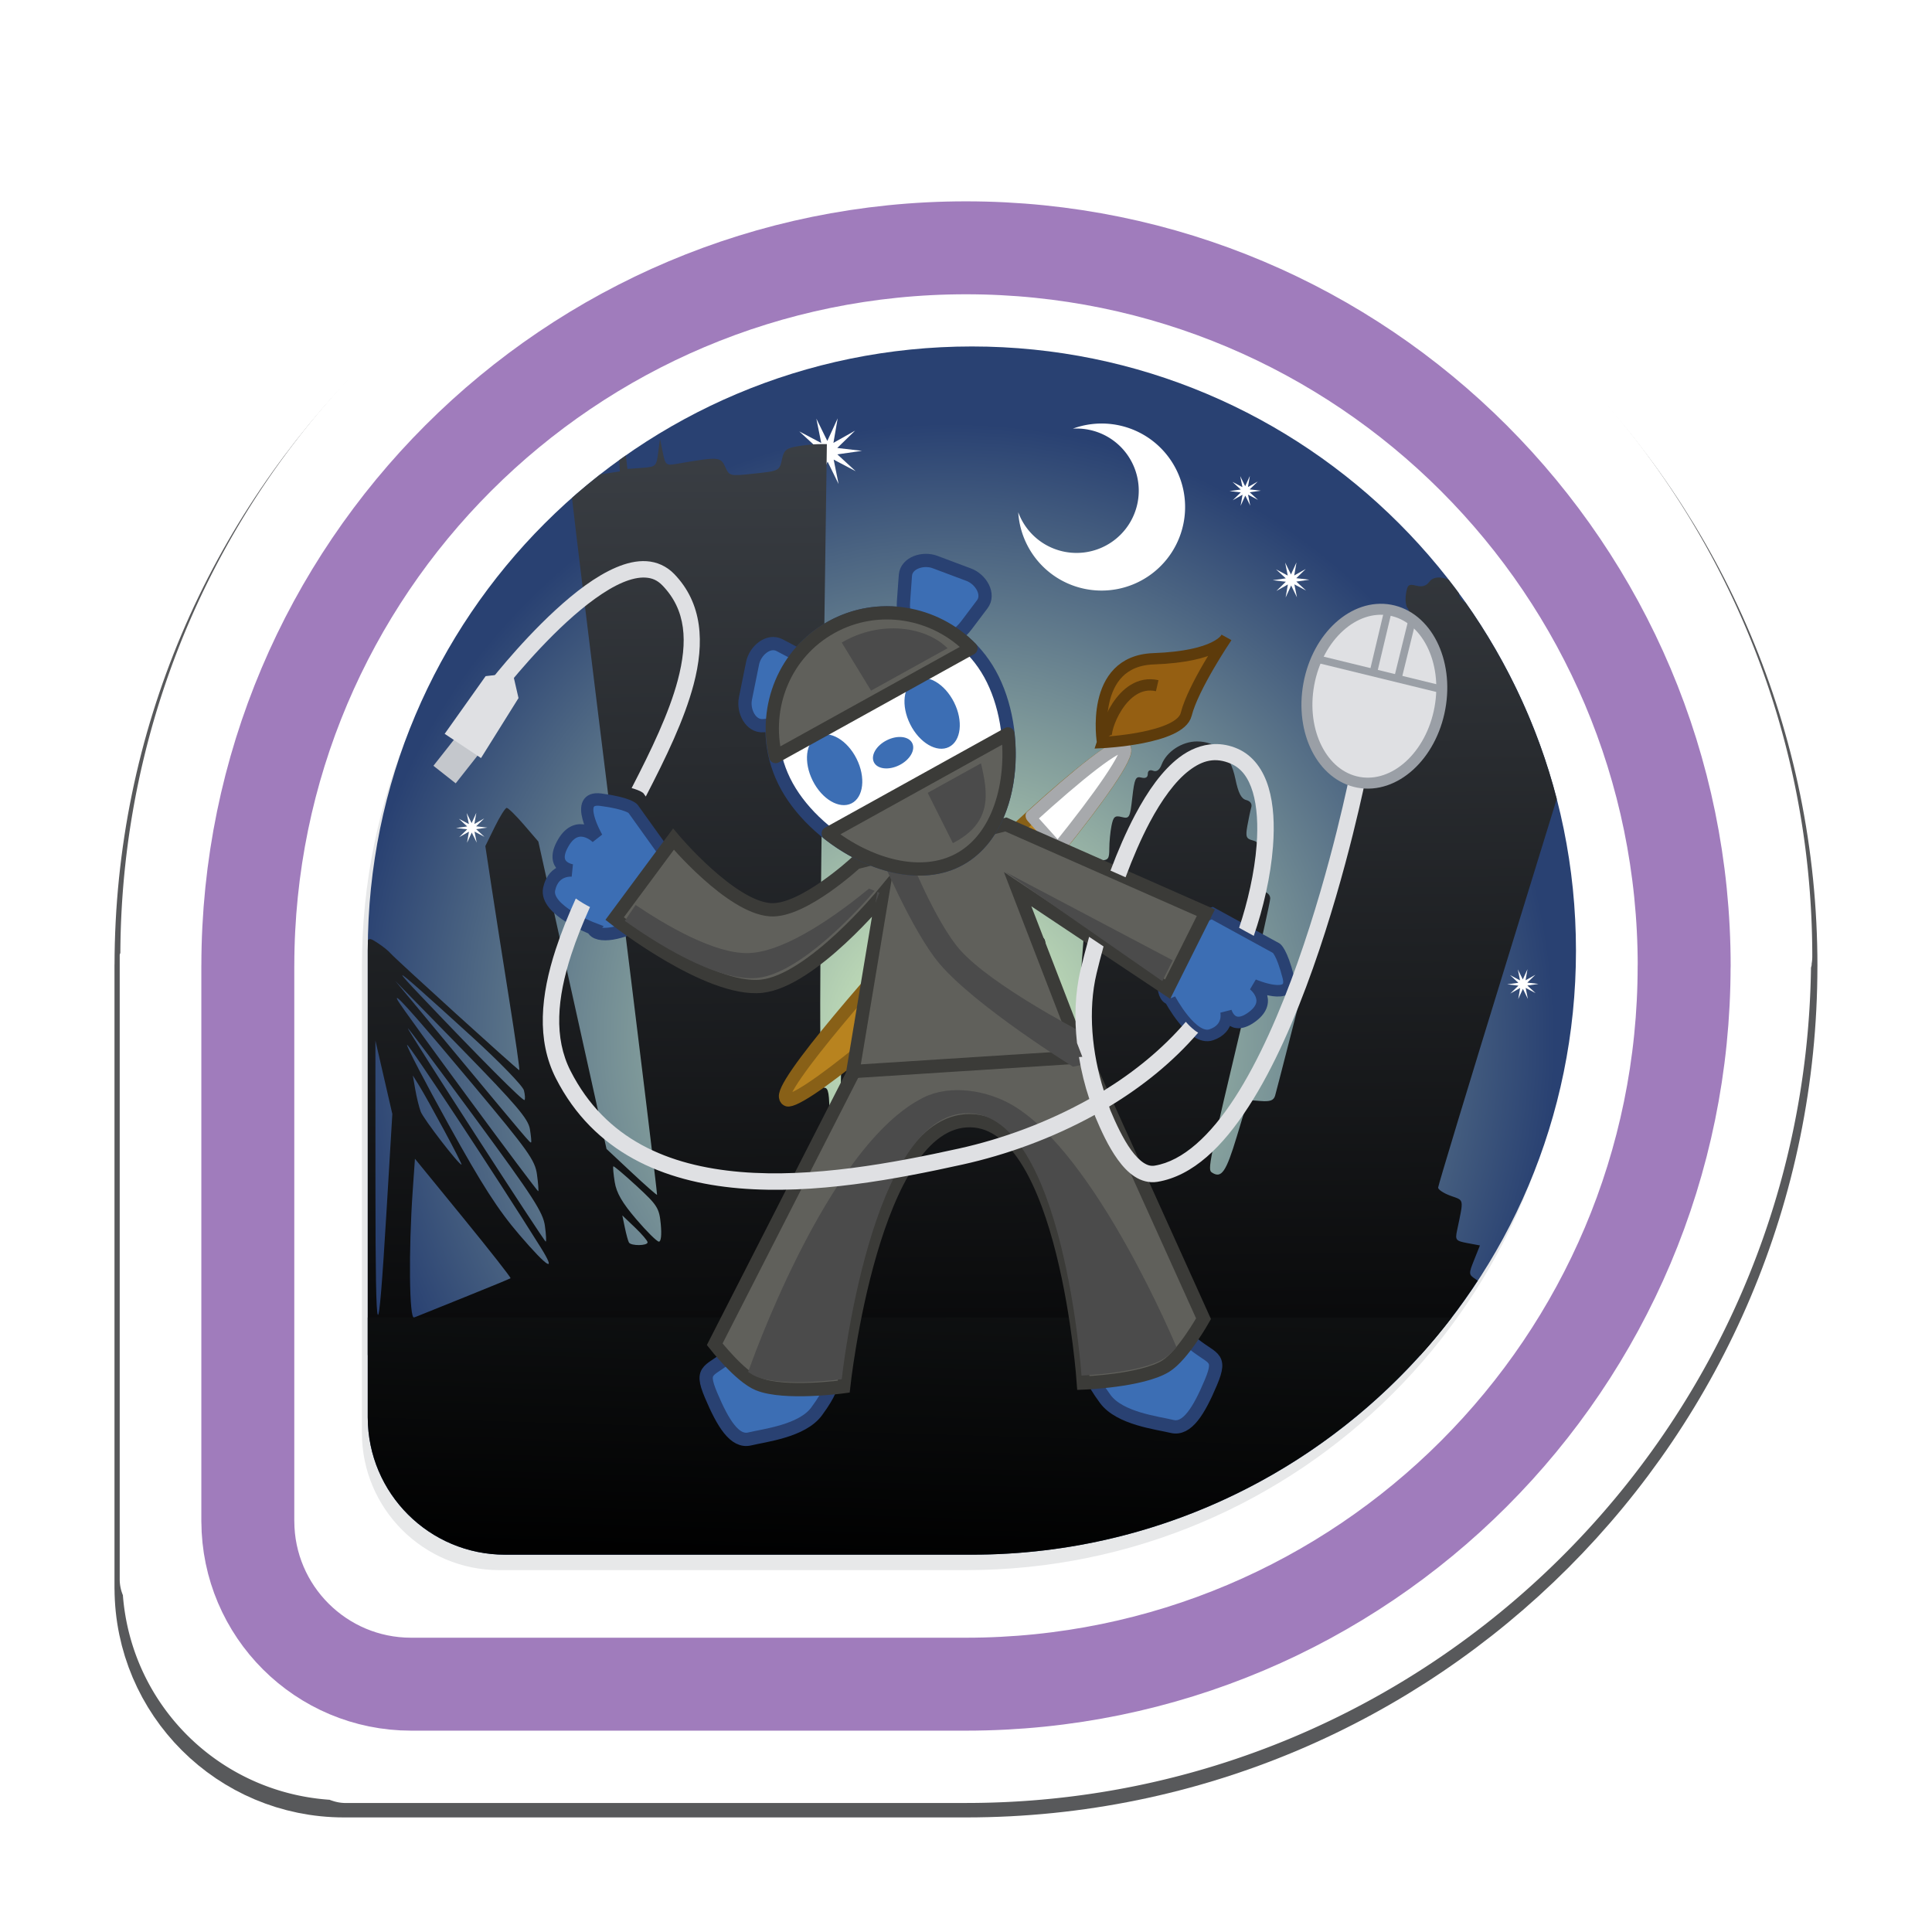 <?xml version="1.0" encoding="UTF-8" standalone="no"?>
<!-- Created with Inkscape (http://www.inkscape.org/) -->

<svg
   xmlns:dc="http://purl.org/dc/elements/1.1/"
   xmlns:cc="http://creativecommons.org/ns#"
   xmlns:rdf="http://www.w3.org/1999/02/22-rdf-syntax-ns#"
   xmlns:svg="http://www.w3.org/2000/svg"
   xmlns="http://www.w3.org/2000/svg"
   xmlns:xlink="http://www.w3.org/1999/xlink"
   xmlns:sodipodi="http://sodipodi.sourceforge.net/DTD/sodipodi-0.dtd"
   xmlns:inkscape="http://www.inkscape.org/namespaces/inkscape"
   width="256"
   height="256"
   id="svg32679"
   version="1.1"
   inkscape:version="0.91pre0 r13343"
   viewBox="0 0 256 256"
   sodipodi:docname="fad_design.svg"
   inkscape:export-filename="/home/gnokii/Documents/Fedora/badges/fad_design.png"
   inkscape:export-xdpi="90"
   inkscape:export-ydpi="90">
  <defs
     id="defs32681">
    <linearGradient
       inkscape:collect="always"
       id="linearGradient36558">
      <stop
         style="stop-color:#000000;stop-opacity:1;"
         offset="0"
         id="stop36560" />
      <stop
         style="stop-color:#0f1112;stop-opacity:1"
         offset="1"
         id="stop36562" />
    </linearGradient>
    <linearGradient
       inkscape:collect="always"
       id="linearGradient36492">
      <stop
         style="stop-color:#000000;stop-opacity:1;"
         offset="0"
         id="stop36494" />
      <stop
         style="stop-color:#535961;stop-opacity:1"
         offset="1"
         id="stop36496" />
    </linearGradient>
    <linearGradient
       inkscape:collect="always"
       id="linearGradient35413">
      <stop
         id="stop35417"
         offset="0"
         style="stop-color:#d8f5c3;stop-opacity:1" />
      <stop
         id="stop35415"
         offset="1"
         style="stop-color:#294172;stop-opacity:1" />
    </linearGradient>
    <filter
       style="color-interpolation-filters:sRGB"
       inkscape:collect="always"
       id="filter2620">
      <feGaussianBlur
         inkscape:collect="always"
         stdDeviation="0.78"
         id="feGaussianBlur2622" />
    </filter>
    <radialGradient
       inkscape:collect="always"
       xlink:href="#linearGradient35413"
       id="radialGradient35419"
       cx="126.251"
       cy="933.935"
       fx="126.251"
       fy="933.935"
       r="80.048"
       gradientTransform="matrix(1,-0.006,0.006,1.019,-5.89,-16.902)"
       gradientUnits="userSpaceOnUse" />
    <linearGradient
       inkscape:collect="always"
       xlink:href="#linearGradient36492"
       id="linearGradient36498"
       x1="126.759"
       y1="199.3"
       x2="124.849"
       y2="-1.74"
       gradientUnits="userSpaceOnUse" />
    <linearGradient
       inkscape:collect="always"
       xlink:href="#linearGradient36558"
       id="linearGradient36564"
       x1="101.229"
       y1="208.145"
       x2="102.352"
       y2="170.645"
       gradientUnits="userSpaceOnUse" />
  </defs>
  <sodipodi:namedview
     id="base"
     pagecolor="#ffffff"
     bordercolor="#666666"
     borderopacity="1.0"
     inkscape:pageopacity="0.0"
     inkscape:pageshadow="2"
     inkscape:zoom="1.979899"
     inkscape:cx="140.74454"
     inkscape:cy="129.37343"
     inkscape:document-units="px"
     inkscape:current-layer="layer1"
     showgrid="false"
     units="px"
     inkscape:showpageshadow="false"
     borderlayer="true"
     inkscape:window-width="1366"
     inkscape:window-height="709"
     inkscape:window-x="0"
     inkscape:window-y="27"
     inkscape:window-maximized="1" />
  <g
     inkscape:label="Ebene 1"
     inkscape:groupmode="layer"
     id="layer1"
     transform="translate(0,-796.362)">
    <path
       style="fill:#db3279;fill-opacity:1;stroke:#58595b;stroke-width:4.503;stroke-linejoin:round;stroke-miterlimit:4;stroke-dasharray:none;stroke-opacity:1;filter:url(#filter2620)"
       id="path33557"
       d="m 134,125.002 c 0,-21.54 -17.461,-39.002 -39,-39.002 -21.529,0 -38.983,17.448 -38.999,38.974 l -0.002,-10e-4 0,30.181 0.002,9.9e-4 c 0.012,4.888 3.976,8.845 8.866,8.845 0.014,0 0.027,-9.9e-4 0.042,-9.9e-4 l 0.002,9.9e-4 30.103,0 0,0 c 21.533,-0.009 38.985,-17.464 38.985,-38.998 z"
       inkscape:connector-curvature="0"
       transform="matrix(2.735,0,0,2.735,-131.829,582.482)" />
    <path
       style="color:#000000;font-style:normal;font-variant:normal;font-weight:normal;font-stretch:normal;font-size:xx-small;line-height:normal;font-family:sans-serif;-inkscape-font-specification:sans-serif;text-indent:0;text-align:start;text-decoration:none;text-decoration-line:none;text-decoration-color:currentColor;letter-spacing:normal;word-spacing:normal;text-transform:none;direction:ltr;block-progression:tb;writing-mode:lr-tb;baseline-shift:baseline;text-anchor:start;display:inline;overflow:visible;visibility:visible;fill:#ffffff;fill-opacity:1;fill-rule:nonzero;stroke:none;stroke-width:4;marker:none;enable-background:accumulate"
       d="m 128,810.994 c -61.604,0 -111.627,49.859 -112.051,111.367 -4.92e-4,0.087 4.93e-4,0.17 0,0.256 a 5.471,5.471 0 0 0 -0.086,0.256 c 0,0.058 0,0.113 0,0.171 l 0,82.564 a 5.471,5.471 0 0 0 0.427,2.137 5.471,5.471 0 0 0 0,0.085 c 1.177,14.555 12.754,25.99 27.35,27.009 0.091,0 0.165,0.08 0.256,0.085 a 5.471,5.471 0 0 0 0.256,0.085 5.471,5.471 0 0 0 1.453,0.256 5.471,5.471 0 0 0 0.086,0 l 82.308,0 a 5.471,5.471 0 0 0 0.086,0 c 61.35,-0.025 111.079,-49.519 111.88,-110.684 a 5.471,5.471 0 0 0 0.086,-0.342 c 4.9e-4,-0.058 -4.9e-4,-0.113 0,-0.171 a 5.471,5.471 0 0 0 0.086,-0.94 c 0,-61.869 -50.27,-112.137 -112.137,-112.137 z"
       id="path33559"
       inkscape:connector-curvature="0" />
    <path
       inkscape:connector-curvature="0"
       d="m 208.047,924.366 c 0,-44.211 -35.838,-80.052 -80.048,-80.052 -44.189,0 -80.013,35.811 -80.045,79.996 l -0.002,-0.002 0,61.947 0.002,0.002 c 0.025,10.032 8.16,18.154 18.198,18.154 0.027,0 0.057,-0 0.086,-0 l 0,0 61.787,0 0,0 c 44.197,-0.017 80.017,-35.846 80.017,-80.044 z"
       id="path33561"
       style="fill:#e7e8e9;fill-opacity:1;stroke:none" />
    <path
       inkscape:connector-curvature="0"
       d="m 223.163,924.366 c 0,-52.559 -42.605,-95.168 -95.163,-95.168 -52.533,0 -95.122,42.573 -95.16,95.101 l -0.003,-0.002 0,73.644 0.003,0.002 c 0.03,11.926 9.7,21.582 21.634,21.582 0.034,0 0.067,0 0.101,0 l 0,0 73.454,0 0,0 c 52.541,-0.022 95.125,-42.615 95.125,-95.159 z"
       id="path33563"
       style="fill:none;stroke:#a07cbc;stroke-width:12.315;stroke-linejoin:round;stroke-miterlimit:4;stroke-dasharray:none;stroke-opacity:1" />
    <path
       inkscape:export-ydpi="90"
       inkscape:export-xdpi="90"
       inkscape:export-filename="/home/duffy/Documents/Work/Projects/FedBadges/Badges/irc-speak-up.png"
       style="fill:url(#radialGradient35419);fill-opacity:1;stroke:none"
       id="path33565"
       d="m 208.824,922.322 c 0,-44.211 -35.838,-80.052 -80.048,-80.052 -44.189,0 -80.013,35.811 -80.045,79.996 l -0.002,-0.002 0,61.947 0.002,0.002 c 0.025,10.032 8.16,18.154 18.198,18.154 0.027,0 0.057,-0 0.086,-0 l 0,0 61.787,0 0,0 c 44.202,-0.025 80.022,-35.846 80.022,-80.044 z"
       inkscape:connector-curvature="0" />
    <path
       inkscape:export-ydpi="90"
       inkscape:export-xdpi="90"
       inkscape:export-filename="/home/duffy/Documents/Work/Projects/FedBadges/Badges/junior-editor.png"
       inkscape:connector-curvature="0"
       d="m 210.476,923.357 c 0,-45.686 -37.034,-82.723 -82.719,-82.723 -45.663,0 -82.683,37.006 -82.716,82.664 l -0.002,-0.002 0,64.014 0.002,0.002 c 0.025,10.367 8.432,18.759 18.805,18.759 0.025,0 0.059,-0 0.089,-0 l 0,0 63.849,0 0,0 c 45.672,-0.025 82.687,-37.042 82.687,-82.715 z"
       id="path33569"
       style="display:inline;fill:url(#linearGradient19606);fill-opacity:1;stroke:none" />
    <g
       transform="matrix(1.019,0,0,1.019,-47.583,-3491.066)"
       id="g35025" />
    <g
       transform="matrix(1.124,0,0,1.124,-107.001,-3923.019)"
       id="g35027">
      <g
         id="g35029"
         transform="translate(-202,2)" />
    </g>
    <path
       sodipodi:type="star"
       style="opacity:1;fill:#ffffff;fill-opacity:1;fill-rule:nonzero;stroke:none;stroke-width:3;stroke-linecap:round;stroke-linejoin:round;stroke-miterlimit:4;stroke-dasharray:none;stroke-dashoffset:0;stroke-opacity:1"
       id="path36511"
       sodipodi:sides="10"
       sodipodi:cx="109.64285"
       sodipodi:cy="856.16303"
       sodipodi:r1="4.5742521"
       sodipodi:r2="1.3722756"
       sodipodi:arg1="0.61466295"
       sodipodi:arg2="0.92882222"
       inkscape:flatsided="false"
       inkscape:rounded="0"
       inkscape:randomized="0"
       d="m 113.38,858.801 -2.915,-1.539 0.651,3.232 -1.454,-2.959 -1.373,2.997 0.563,-3.248 -2.872,1.618 2.364,-2.297 -3.275,-0.379 3.263,-0.469 -2.426,-2.232 2.915,1.539 -0.651,-3.232 1.454,2.959 1.373,-2.997 -0.563,3.248 2.872,-1.618 -2.364,2.297 3.275,0.379 -3.263,0.469 z" />
    <path
       style="fill:url(#linearGradient36498)"
       d="M 87.453 58.148 L 87.209 60.004 C 86.972 61.799 86.905 61.863 85.051 61.998 L 83.135 62.137 L 82.93 60.357 C 82.639 60.561 82.349 60.767 82.061 60.975 L 82.131 62.465 L 80.145 62.766 C 79.893 62.804 79.772 62.829 79.547 62.863 C 78.265 63.865 77.012 64.9 75.795 65.977 C 76.058 68.534 78.382 87.589 81.385 111.75 C 84.562 137.311 87.119 158.268 87.064 158.32 C 87.01 158.373 85.481 157.026 83.666 155.328 L 80.367 152.242 L 75.85 131.873 L 71.332 111.504 L 69.416 109.277 C 68.361 108.053 67.339 107.049 67.145 107.049 C 66.951 107.049 66.234 108.19 65.551 109.582 L 64.309 112.113 L 65.104 117.346 C 65.54 120.223 66.587 126.905 67.43 132.195 C 68.273 137.485 68.895 141.812 68.814 141.812 C 68.621 141.812 52.337 127.027 51.738 126.309 C 51.483 126.002 50.725 125.395 50.053 124.957 C 49.262 124.442 48.98 124.274 48.748 124.594 C 48.741 125.03 48.731 125.466 48.73 125.904 L 48.729 125.902 L 48.729 179.557 C 57.392 179.7 86.139 179.803 120.568 179.801 C 158.852 179.797 178.864 179.744 188.193 179.588 C 190.982 176.501 193.519 173.188 195.805 169.693 C 195.724 169.633 195.636 169.571 195.531 169.502 C 194.594 168.879 194.588 168.804 195.332 166.945 L 196.098 165.027 L 194.441 164.717 C 192.907 164.429 192.805 164.308 193.062 163.076 C 193.969 158.734 194.037 159.108 192.23 158.455 C 191.312 158.123 190.558 157.633 190.559 157.365 C 190.559 157.098 194.608 143.738 199.557 127.678 L 206.277 105.865 C 203.828 96.392 199.673 87.612 194.184 79.84 C 193.635 79.542 193.395 79.163 193.293 78.586 C 192.856 77.991 192.402 77.41 191.949 76.828 C 191.045 76.382 189.92 76.365 189.389 77.092 C 188.981 77.649 188.453 77.805 187.652 77.604 C 186.642 77.35 186.477 77.487 186.295 78.73 C 186.18 79.509 186.282 80.341 186.52 80.578 C 187.107 81.165 186.029 84.34 185.242 84.34 C 184.619 84.34 184.07 85.317 184.07 86.428 C 184.07 86.769 184.853 87.298 185.809 87.604 C 186.765 87.909 187.723 88.321 187.938 88.518 C 188.242 88.797 187.744 90.367 187.092 91.182 C 187.039 91.248 186.139 91 185.092 90.631 C 183.357 90.019 183.165 90.027 182.939 90.74 C 182.803 91.171 179.658 103.412 175.951 117.943 C 172.244 132.474 169.095 144.737 168.955 145.191 C 168.761 145.821 168.301 145.987 167.023 145.887 L 165.346 145.754 L 163.875 150.621 C 162.461 155.299 161.847 156.189 160.596 155.371 C 159.986 154.973 160.082 154.494 165.014 133.732 C 166.827 126.1 168.311 119.491 168.311 119.047 C 168.311 118.562 167.893 118.181 167.268 118.092 C 166.342 117.96 166.238 117.709 166.342 115.857 C 166.406 114.71 166.57 113.286 166.707 112.691 C 166.898 111.863 166.727 111.549 165.973 111.352 C 165.122 111.129 165.027 110.866 165.283 109.42 C 165.446 108.499 165.678 107.407 165.799 106.992 C 165.937 106.52 165.684 106.153 165.123 106.006 C 164.466 105.834 164.083 105.082 163.689 103.184 C 163.019 99.955 161.259 98.244 158.604 98.244 C 156.629 98.244 154.576 99.588 153.922 101.309 C 153.65 102.024 153.263 102.306 152.797 102.127 C 152.352 101.956 152.088 102.115 152.088 102.555 C 152.088 103.01 151.785 103.178 151.225 103.031 C 150.475 102.835 150.319 103.18 150.037 105.666 C 149.732 108.365 149.654 108.514 148.641 108.26 C 147.726 108.03 147.523 108.202 147.277 109.432 C 147.119 110.225 146.988 111.579 146.988 112.439 C 146.988 113.849 146.858 114.004 145.672 114.004 L 144.355 114.004 L 143.846 120.842 C 142.226 142.56 141.693 147.84 141.117 147.84 C 140.683 147.84 140.495 146.417 140.398 142.395 L 140.268 136.947 L 139.02 136.803 C 138.314 136.721 137.844 136.42 137.939 136.109 C 138.033 135.806 138.244 133.002 138.406 129.879 C 138.692 124.399 138.67 124.201 137.77 124.201 C 136.636 124.201 134.938 120.706 134.938 118.373 C 134.938 116.867 134.892 116.834 132.736 116.695 C 130.556 116.555 130.533 116.536 130.391 114.814 C 130.312 113.858 130.05 113.076 129.811 113.076 C 129.571 113.076 129.372 111.565 129.369 109.717 C 129.361 106.014 128.867 104.594 127.916 105.545 C 127.588 105.873 127.306 107.551 127.254 109.48 C 127.204 111.331 126.879 113.68 126.531 114.699 C 125.912 116.516 125.851 116.556 123.467 116.693 C 121.216 116.823 121.033 116.921 121.033 117.996 C 121.033 119.353 118.044 123.172 116.516 123.77 C 115.928 123.999 115.506 124.534 115.547 125 C 115.586 125.453 115.586 128.263 115.545 131.244 L 115.471 136.662 L 113.5 136.805 L 111.531 136.947 L 111.404 144.48 C 111.298 150.753 111.161 152.012 110.592 152.012 C 110.043 152.012 109.908 151.236 109.908 148.072 C 109.908 144.915 109.772 144.133 109.227 144.133 C 108.496 144.133 108.5 135.093 109.252 81.211 L 109.564 58.846 L 108.461 58.85 C 107.855 58.853 106.587 58.983 105.645 59.139 C 104.233 59.372 103.881 59.655 103.641 60.75 C 103.274 62.421 103.324 62.395 99.689 62.781 C 96.71 63.098 96.645 63.08 96.084 61.85 C 95.476 60.515 95.243 60.501 89.66 61.463 C 88.255 61.705 88.165 61.631 87.818 59.934 L 87.453 58.148 z M 53.322 129.227 C 53.502 129.202 56.317 131.712 62.531 137.371 C 66.175 140.69 69.274 143.887 69.424 144.482 C 69.573 145.078 69.607 145.653 69.5 145.76 C 69.31 145.95 63.629 140.244 55.676 131.875 C 54.054 130.169 53.214 129.241 53.322 129.227 z M 52.393 129.994 L 61.17 138.98 C 68.45 146.435 69.993 148.249 70.215 149.617 C 70.365 150.524 70.434 151.315 70.375 151.373 C 70.256 151.492 69.998 151.185 59.713 138.805 L 52.393 129.994 z M 52.594 132.252 C 52.72 132.005 55.875 135.603 62.768 143.844 C 70.015 152.508 70.894 153.742 71.152 155.623 C 71.311 156.778 71.387 157.776 71.322 157.84 C 71.192 157.97 53.365 133.769 52.725 132.592 C 52.621 132.402 52.576 132.287 52.594 132.252 z M 54.045 136.25 C 54.134 136.25 58.19 141.669 63.061 148.293 C 70.645 158.608 71.957 160.636 72.203 162.43 C 72.361 163.582 72.409 164.519 72.311 164.516 C 72.084 164.504 53.826 136.25 54.045 136.25 z M 49.744 137.873 L 50.865 142.74 L 51.986 147.607 L 51.238 160.121 C 50.074 179.597 49.757 179.06 49.75 157.572 L 49.744 137.873 z M 53.939 138.453 C 54.045 138.135 65.803 155.954 71.607 165.23 C 73.816 168.76 72.655 168.085 68.812 163.605 C 65.995 160.32 63.903 157.064 59.494 149.107 C 56.367 143.464 53.867 138.67 53.939 138.453 z M 54.705 142.508 L 55.568 143.898 C 56.043 144.663 57.528 147.323 58.867 149.809 C 60.207 152.294 61.237 154.325 61.156 154.322 C 60.766 154.306 56.098 148.243 55.746 147.297 C 55.525 146.703 55.201 145.381 55.025 144.361 L 54.705 142.508 z M 54.982 153.541 L 61.391 161.393 C 64.915 165.711 67.732 169.301 67.648 169.371 C 67.565 169.441 64.787 170.588 61.473 171.92 C 58.159 173.252 55.186 174.448 54.867 174.58 C 54.227 174.846 54.13 165.715 54.688 157.758 L 54.982 153.541 z M 81.271 154.547 C 81.344 154.48 82.736 155.657 84.367 157.162 C 87.113 159.697 87.351 160.071 87.557 162.213 L 87.555 162.213 C 87.689 163.608 87.591 164.525 87.309 164.525 C 87.051 164.525 85.699 163.186 84.303 161.551 C 82.431 159.359 81.684 158.065 81.453 156.623 C 81.279 155.547 81.199 154.614 81.271 154.547 z M 82.461 161.049 L 84.133 162.646 C 85.053 163.525 85.807 164.41 85.807 164.615 C 85.807 165.086 83.614 165.109 83.338 164.641 C 83.225 164.449 82.982 163.562 82.797 162.67 L 82.461 161.049 z "
       transform="translate(0,796.362)"
       id="path36445" />
    <path
       style="opacity:1;fill:url(#linearGradient36564);fill-opacity:1;fill-rule:nonzero;stroke:none;stroke-width:3;stroke-linecap:round;stroke-linejoin:round;stroke-miterlimit:4;stroke-dasharray:none;stroke-dashoffset:0;stroke-opacity:1"
       d="M 48.729 174.572 L 48.729 187.848 L 48.73 187.85 C 48.755 197.882 56.889 206.004 66.928 206.004 L 67.016 206.004 L 128.803 206.004 C 154.713 205.989 177.728 193.664 192.352 174.572 L 48.729 174.572 z "
       transform="translate(0,796.362)"
       id="rect36500" />
    <path
       style="display:inline;fill:#3c6eb4;fill-opacity:1;stroke:#294172;stroke-width:1.76;stroke-linecap:butt;stroke-linejoin:miter;stroke-miterlimit:4;stroke-dasharray:none;stroke-opacity:1"
       d="m 150.614,975.061 c 0,0 4.077,-3.709 6.99,-1.083 2.913,2.625 4.427,1.818 2.834,5.594 -1.592,3.776 -3.15,6.28 -5.127,5.802 -1.976,-0.478 -6.934,-1.037 -8.853,-3.636 -1.92,-2.598 -1.897,-3.447 -1.897,-3.447 z"
       id="path36256"
       inkscape:connector-curvature="0" />
    <path
       inkscape:connector-curvature="0"
       id="path35081"
       d="m 104.04,976.715 c 0,0 -4.077,-3.709 -6.99,-1.083 -2.913,2.625 -4.427,1.818 -2.834,5.594 1.592,3.776 3.15,6.28 5.127,5.802 1.976,-0.478 6.934,-1.037 8.853,-3.636 1.92,-2.598 1.897,-3.447 1.897,-3.447 z"
       style="display:inline;fill:#3c6eb4;fill-opacity:1;stroke:#294172;stroke-width:1.76;stroke-linecap:butt;stroke-linejoin:miter;stroke-miterlimit:4;stroke-dasharray:none;stroke-opacity:1" />
    <g
       id="g36277"
       transform="matrix(1.334,0,0,1.334,-378.065,-172.355)">
      <g
         style="display:inline"
         id="g35087"
         transform="matrix(0.598,1.095,0.839,-0.458,-3359.163,2182.601)">
        <path
           sodipodi:nodetypes="sssss"
           inkscape:connector-curvature="0"
           id="path35089"
           d="m 473.42,4115.328 c 2.014,-7.921 6.466,-24.021 7.627,-23.726 1.16,0.295 -1.411,16.873 -3.425,24.794 -2.014,7.921 -7.066,24.148 -8.227,23.854 -1.16,-0.295 2.011,-17.001 4.025,-24.922 z"
           style="color:#000000;display:inline;overflow:visible;visibility:visible;fill:#b8831f;fill-opacity:1;fill-rule:nonzero;stroke:#886017;stroke-width:1.029;stroke-linecap:round;stroke-linejoin:round;stroke-miterlimit:4;stroke-dashoffset:0;stroke-opacity:1;marker:none;enable-background:accumulate" />
        <path
           inkscape:connector-curvature="0"
           id="path35091"
           d="m 470.694,4128.123 c -1.165,6.274 -1.978,11.944 -1.307,12.115 0.666,0.169 2.614,-5.11 4.532,-11.127 l -3.225,-0.988 z"
           style="color:#000000;display:inline;overflow:visible;visibility:visible;fill:#ffffff;fill-opacity:1;fill-rule:nonzero;stroke:#a7a9ac;stroke-width:1.029;stroke-linecap:round;stroke-linejoin:round;stroke-miterlimit:4;stroke-dashoffset:0;stroke-opacity:1;marker:none;enable-background:accumulate" />
        <path
           sodipodi:nodetypes="cc"
           inkscape:connector-curvature="0"
           id="path35093"
           d="m 472.25,4127 c 0.626,-5.479 3.333,-18.246 6.564,-25.028"
           style="fill:none;stroke:#e59728;stroke-width:1.029px;stroke-linecap:butt;stroke-linejoin:miter;stroke-opacity:1" />
      </g>
      <path
         style="fill:#955f12;fill-opacity:1;stroke:#5d3b0b;stroke-width:1.124px;stroke-linecap:butt;stroke-linejoin:miter;stroke-opacity:1"
         d="m 392.923,799.927 c 0,0 -1.355,-8.085 5.055,-8.316 6.409,-0.231 7.229,-2.084 7.229,-2.084 0,0 -3.287,4.864 -3.978,7.609 -0.609,2.419 -8.306,2.792 -8.306,2.792 z"
         id="path35095"
         inkscape:connector-curvature="0"
         sodipodi:nodetypes="cscsc"
         inkscape:transform-center-x="2.4817799"
         inkscape:transform-center-y="-1.7211362" />
      <path
         style="fill:none;stroke:#5d3b0b;stroke-width:1.124px;stroke-linecap:butt;stroke-linejoin:miter;stroke-opacity:1"
         d="m 393.342,799.458 c -0.398,-0.587 1.487,-5.979 5.01,-5.174"
         id="path35099"
         inkscape:connector-curvature="0"
         sodipodi:nodetypes="cc" />
    </g>
    <g
       id="g35101"
       transform="matrix(-1.111,-1.421,1.365,-1.095,-5034.532,6106.079)"
       inkscape:transform-center-x="11.881629"
       inkscape:transform-center-y="0.94612896"
       style="display:inline">
      <path
         inkscape:connector-curvature="0"
         id="path35103"
         d="m 469.25,4127.75 c 0,0 3.25,-2 4.25,-0.75 1,1.25 0,2.25 0,2.25 0,0 1.25,-1.25 2,0.75 0.75,2 -1.25,2.25 -1.25,2.25 0,0 3.5,0.5 2,2 -1.5,1.5 -2,1.5 -2,1.5 l -5.75,-0.25 c 0,0 -1.5,-1.75 -1.25,-4 0.25,-2.25 1.25,-4 2,-3.75 z"
         style="fill:#3c6eb4;stroke:#294172;stroke-width:0.923;stroke-linecap:butt;stroke-linejoin:miter;stroke-miterlimit:4;stroke-dasharray:none;stroke-opacity:1" />
    </g>
    <path
       inkscape:connector-curvature="0"
       id="path35425"
       d="m 155.035,928.745 c 0,0 2.956,5.595 5.471,4.731 2.515,-0.864 1.936,-3.118 1.936,-3.118 0,0 0.723,2.818 3.524,0.698 2.8,-2.12 0.137,-4.204 0.137,-4.204 0,0 5.467,2.347 4.599,-1.034 -0.868,-3.382 -1.587,-3.816 -1.587,-3.816 l -8.49,-4.648 c 0,0 -3.664,1.122 -5.241,4.458 -1.576,3.335 -1.643,6.629 -0.349,6.934 z"
       style="fill:#3c6eb4;stroke:#294172;stroke-width:1.528;stroke-linecap:butt;stroke-linejoin:miter;stroke-miterlimit:4;stroke-dasharray:none;stroke-opacity:1" />
    <path
       style="fill:#60605b;fill-opacity:1;fill-rule:evenodd;stroke:#3b3b38;stroke-width:1.76;stroke-linecap:butt;stroke-linejoin:miter;stroke-miterlimit:4;stroke-dasharray:none;stroke-opacity:1"
       d="m 113.837,937.004 -19.134,37.48 c 0,0 3.365,4.302 5.786,5.282 3.492,1.415 11.298,0.337 11.298,0.337 0,0 3.803,-35.5 16.818,-35.246 12.611,0.246 14.95,34.762 14.95,34.762 0,0 7.73,-0.288 10.89,-2.222 2.292,-1.402 5.029,-6.299 5.029,-6.299 l -15.946,-35.314 z"
       id="path36253"
       inkscape:connector-curvature="0"
       sodipodi:nodetypes="ccacacaccc" />
    <path
       style="fill:#60605b;fill-opacity:1;fill-rule:evenodd;stroke:#3b3b38;stroke-width:1.76;stroke-linecap:butt;stroke-linejoin:miter;stroke-miterlimit:4;stroke-dasharray:none;stroke-opacity:1"
       d="m 113.403,910.674 c 0,0 -7.009,6.504 -11.303,6.236 -5.291,-0.33 -12.863,-9.355 -12.863,-9.355 l -7.795,10.524 c 0,0 12.38,9.736 19.489,8.965 6.639,-0.721 15.981,-12.083 15.981,-12.083 l -3.898,23.386 30.402,-1.949 -8.575,-22.217 19.878,13.252 5.067,-10.134 -26.505,-11.693 z"
       id="path35427"
       inkscape:connector-curvature="0"
       sodipodi:nodetypes="caccacccccccc" />
    <path
       style="fill:#4b4b4b;fill-opacity:1;fill-rule:evenodd;stroke:none;stroke-width:1px;stroke-linecap:butt;stroke-linejoin:miter;stroke-opacity:1"
       d="m 116.42,909.173 c 0,0 4.418,10.598 8.081,14.9 4.825,5.666 17.678,13.637 17.678,13.637 l 2.273,-0.505 -1.515,-4.293 c 0,0 -11.432,-5.929 -15.657,-10.607 -3.333,-3.689 -7.071,-13.132 -7.071,-13.132 z"
       id="path36381"
       inkscape:connector-curvature="0"
       sodipodi:nodetypes="cacccacc" />
    <path
       sodipodi:nodetypes="sssss"
       inkscape:connector-curvature="0"
       id="path35061"
       d="m 131.179,885.668 c 4.179,7.541 3.437,20.404 -3.99,24.52 -7.427,4.116 -18.728,-2.074 -22.907,-9.614 -4.179,-7.541 -1.546,-16.99 5.882,-21.106 7.427,-4.116 16.836,-1.34 21.015,6.201 z"
       style="color:#000000;display:inline;overflow:visible;visibility:visible;fill:#ffffff;fill-opacity:1;fill-rule:nonzero;stroke:#294172;stroke-width:1.756;stroke-linecap:round;stroke-linejoin:round;stroke-miterlimit:4;stroke-dashoffset:0;stroke-opacity:1;marker:none;enable-background:accumulate" />
    <g
       style="display:inline"
       transform="matrix(1.392,-0.772,0.772,1.392,-3885.013,-4408.533)"
       id="g35053">
      <path
         inkscape:transform-center-y="-0.98999802"
         style="color:#000000;display:inline;overflow:visible;visibility:visible;fill:#3c6eb4;fill-opacity:1;fill-rule:nonzero;stroke:#294172;stroke-width:1.103;stroke-miterlimit:4;stroke-dasharray:none;marker:none;enable-background:accumulate"
         d="m 595.846,4124.311 -1.95,-2.289 c -0.687,-0.807 -2.118,-1.103 -2.698,-0.216 l -1.189,1.82 c -0.475,0.727 -0.741,1.549 -0.177,2.211 l 1.599,1.877 c 0.564,0.662 1.418,0.53 2.212,0.177 l 1.987,-0.884 c 0.969,-0.431 0.903,-1.89 0.216,-2.696 z"
         id="path35055"
         inkscape:connector-curvature="0"
         sodipodi:nodetypes="sssssssss"
         inkscape:transform-center-x="1.4801929" />
      <path
         inkscape:transform-center-x="-1.4801911"
         sodipodi:nodetypes="sssssssss"
         inkscape:connector-curvature="0"
         id="path35057"
         d="m 574.582,4124.311 1.95,-2.289 c 0.687,-0.807 2.118,-1.103 2.698,-0.216 l 1.189,1.82 c 0.475,0.727 0.741,1.549 0.177,2.211 l -1.599,1.877 c -0.564,0.662 -1.418,0.53 -2.212,0.177 l -1.987,-0.884 c -0.969,-0.431 -0.903,-1.89 -0.216,-2.696 z"
         style="color:#000000;display:inline;overflow:visible;visibility:visible;fill:#3c6eb4;fill-opacity:1;fill-rule:nonzero;stroke:#294172;stroke-width:1.103;stroke-miterlimit:4;stroke-dasharray:none;marker:none;enable-background:accumulate"
         inkscape:transform-center-y="-0.98999802" />
    </g>
    <g
       id="g35063"
       transform="matrix(1.287,-0.645,0.644,1.286,-3171.003,-4072.634)"
       style="display:inline">
      <g
         id="g35065">
        <ellipse
           ry="6.75"
           rx="3.5"
           cy="386.75"
           cx="1054"
           style="color:#000000;display:inline;overflow:visible;visibility:visible;fill:#3c6eb4;fill-opacity:1;fill-rule:nonzero;stroke:none;stroke-width:2;marker:none;enable-background:accumulate"
           id="ellipse35067"
           transform="matrix(-0.645,0,0,0.514,1182.251,3912.856)"
           d="m 1057.5,386.75 a 3.5,6.75 0 0 1 -3.5,6.75 3.5,6.75 0 0 1 -3.5,-6.75 3.5,6.75 0 0 1 3.5,-6.75 3.5,6.75 0 0 1 3.5,6.75 z" />
        <ellipse
           ry="6.75"
           rx="3.5"
           cy="386.75"
           cx="1054"
           transform="matrix(-0.645,0,0,0.514,1171.903,3913.476)"
           id="ellipse35069"
           style="color:#000000;display:inline;overflow:visible;visibility:visible;fill:#3c6eb4;fill-opacity:1;fill-rule:nonzero;stroke:none;stroke-width:2;marker:none;enable-background:accumulate"
           d="m 1057.5,386.75 a 3.5,6.75 0 0 1 -3.5,6.75 3.5,6.75 0 0 1 -3.5,-6.75 3.5,6.75 0 0 1 3.5,-6.75 3.5,6.75 0 0 1 3.5,6.75 z" />
        <ellipse
           ry="6.75"
           rx="3.5"
           cy="386.75"
           cx="1054"
           transform="matrix(0,-0.367,-0.292,0,610.515,4500.095)"
           id="ellipse35071"
           style="color:#000000;display:inline;overflow:visible;visibility:visible;fill:#3c6eb4;fill-opacity:1;fill-rule:nonzero;stroke:none;stroke-width:2;marker:none;enable-background:accumulate"
           d="m 1057.5,386.75 a 3.5,6.75 0 0 1 -3.5,6.75 3.5,6.75 0 0 1 -3.5,-6.75 3.5,6.75 0 0 1 3.5,-6.75 3.5,6.75 0 0 1 3.5,6.75 z" />
      </g>
    </g>
    <path
       inkscape:connector-curvature="0"
       id="path35075"
       d="m 110.157,879.468 c -6.172,3.42 -8.987,10.512 -7.38,17.142 l 25.876,-14.34 c -4.77,-4.877 -12.324,-6.223 -18.496,-2.802 z m -0.413,27.337 c 5.219,4.119 12.258,6.259 17.44,3.388 5.181,-2.871 7.099,-9.975 6.372,-16.584 l -23.812,13.196 z"
       style="color:#000000;display:inline;overflow:visible;visibility:visible;fill:#60605b;fill-opacity:1;fill-rule:nonzero;stroke:#3b3b38;stroke-width:1.756;stroke-linecap:round;stroke-linejoin:round;stroke-miterlimit:4;stroke-dashoffset:0;stroke-opacity:1;marker:none;enable-background:accumulate" />
    <path
       style="display:inline;fill:#4b4b4b;fill-opacity:1;stroke:none"
       d="m 126.264,908.085 -3.34,-6.668 7.061,-3.913 c 0.919,3.939 1.584,7.83 -3.72,10.581 z"
       id="path35107"
       inkscape:connector-curvature="0"
       sodipodi:nodetypes="cccc" />
    <path
       sodipodi:nodetypes="cccc"
       inkscape:connector-curvature="0"
       id="path35109"
       d="m 111.535,881.507 3.884,6.367 10.133,-5.616 c -2.853,-2.867 -8.873,-3.791 -14.017,-0.752 z"
       style="display:inline;fill:#4b4b4b;fill-opacity:1;stroke:none" />
    <path
       style="fill:#4b4b4b;fill-opacity:1;fill-rule:evenodd;stroke:none;stroke-width:1px;stroke-linecap:butt;stroke-linejoin:miter;stroke-opacity:1"
       d="m 115.152,914.104 c -3.868,3.178 -10.838,8.319 -15.847,8.543 -4.549,0.203 -11.189,-3.748 -15.082,-6.374 l -1.436,2.106 c 3.725,2.656 12.173,8.15 17.593,7.562 5.775,-0.627 13.58,-9.289 15.519,-11.538 l -0.746,-0.298 z m 1.094,0.437 -0.249,1.497 0.532,-1.384 -0.283,-0.113 z"
       id="path36260"
       inkscape:connector-curvature="0" />
    <path
       style="fill:#4b4b4b;fill-opacity:1;fill-rule:evenodd;stroke:none;stroke-width:1px;stroke-linecap:butt;stroke-linejoin:miter;stroke-opacity:1"
       d="m 154.013,926.368 -20.809,-14.47 22.187,11.714 z"
       id="path36268"
       inkscape:connector-curvature="0" />
    <path
       style="fill:#4b4b4b;fill-opacity:1;fill-rule:evenodd;stroke:none;stroke-width:1.76;stroke-linecap:butt;stroke-linejoin:miter;stroke-miterlimit:4;stroke-dasharray:none;stroke-opacity:1"
       d="m 122.423,941.763 c -12.929,6.343 -23.287,36.391 -23.287,36.391 0.377,0.258 0.749,0.481 1.1,0.623 3.492,1.415 11.299,0.338 11.299,0.338 0,0 3.803,-35.5 16.818,-35.246 12.611,0.246 14.949,34.762 14.949,34.762 0,0 7.73,-0.289 10.891,-2.223 0.557,-0.341 1.141,-0.894 1.705,-1.527 0,0 -10.591,-25.512 -21.713,-32.064 -3.391,-1.998 -8.228,-2.787 -11.762,-1.053 z"
       id="path36375"
       inkscape:connector-curvature="0"
       sodipodi:nodetypes="acccscscaa" />
    <rect
       style="opacity:1;fill:#c4c7cc;fill-opacity:1;fill-rule:nonzero;stroke:none;stroke-width:3;stroke-linecap:round;stroke-linejoin:round;stroke-miterlimit:4;stroke-dasharray:none;stroke-dashoffset:0;stroke-opacity:1"
       id="rect36373"
       width="3.755"
       height="5.534"
       x="600.325"
       y="663.973"
       transform="matrix(0.786,0.619,-0.619,0.786,0,0)" />
    <path
       inkscape:connector-curvature="0"
       style="color:#000000;font-style:normal;font-variant:normal;font-weight:normal;font-stretch:normal;font-size:medium;line-height:normal;font-family:sans-serif;text-indent:0;text-align:start;text-decoration:none;text-decoration-line:none;text-decoration-color:currentColor;letter-spacing:normal;word-spacing:normal;text-transform:none;direction:ltr;block-progression:tb;writing-mode:lr-tb;baseline-shift:baseline;text-anchor:start;clip-rule:nonzero;display:inline;overflow:visible;visibility:visible;opacity:1;isolation:auto;color-interpolation:sRGB;color-interpolation-filters:linearRGB;fill:#dfe0e3;fill-opacity:1;fill-rule:evenodd;stroke:none;stroke-width:2.175;stroke-linecap:butt;stroke-linejoin:miter;stroke-miterlimit:4;stroke-dasharray:none;stroke-dashoffset:0;stroke-opacity:1;color-rendering:auto;image-rendering:auto;shape-rendering:auto;text-rendering:auto;enable-background:accumulate"
       d="m 85.678,870.724 c -1.333,-0.085 -2.69,0.252 -4.045,0.828 -2.71,1.153 -5.467,3.29 -8.008,5.623 -5.082,4.665 -9.26,10.168 -9.26,10.168 l 1.73,1.316 c 0,0 4.109,-5.391 9,-9.881 2.445,-2.245 5.095,-4.249 7.389,-5.225 1.147,-0.488 2.19,-0.713 3.055,-0.658 0.864,0.055 1.56,0.343 2.227,1.031 3.153,3.253 3.403,7.424 2.039,12.574 -1.145,4.326 -3.493,9.214 -6.111,14.287 1.283,0.358 1.559,0.678 1.559,0.678 l 0.316,0.441 c 2.665,-5.146 5.103,-10.177 6.34,-14.85 1.461,-5.519 1.198,-10.746 -2.58,-14.645 -1.019,-1.051 -2.318,-1.605 -3.65,-1.689 z m 75.227,24.236 c -1.672,0.052 -3.274,0.71 -4.676,1.783 -2.244,1.718 -4.141,4.423 -5.818,7.586 -1.211,2.283 -2.298,4.813 -3.266,7.393 l 1.998,0.883 c 0.953,-2.557 2.019,-5.048 3.189,-7.256 1.596,-3.009 3.394,-5.48 5.219,-6.877 0.912,-0.699 1.789,-1.148 2.693,-1.312 0.904,-0.165 1.835,-0.045 2.854,0.396 1.419,0.615 2.34,1.879 2.906,3.775 0.566,1.897 0.706,4.368 0.504,7.018 -0.277,3.633 -1.194,7.588 -2.32,10.953 l 1.943,1.064 c 1.245,-3.602 2.241,-7.845 2.547,-11.852 0.215,-2.822 0.095,-5.518 -0.588,-7.807 -0.683,-2.288 -2.003,-4.227 -4.127,-5.148 -1.026,-0.445 -2.055,-0.631 -3.059,-0.6 z m 18.021,3.67 c 0,0 -2.457,12.504 -7.008,25.324 -2.275,6.41 -5.078,12.892 -8.309,17.877 -3.231,4.985 -6.867,8.369 -10.604,8.984 -0.5,0.082 -0.941,-0.03 -1.473,-0.375 -0.531,-0.345 -1.105,-0.936 -1.646,-1.682 -1.084,-1.491 -2.037,-3.561 -2.756,-5.275 -0.065,-0.155 -0.101,-0.336 -0.164,-0.494 4.362,-2.627 8.415,-5.862 11.799,-9.793 -0.582,-0.331 -1.134,-0.859 -1.641,-1.436 -3.113,3.618 -6.838,6.635 -10.865,9.113 -1.569,-4.947 -2.131,-10.64 -0.955,-15.541 0.266,-1.11 0.581,-2.319 0.92,-3.562 l -1.91,-1.273 c -0.423,1.522 -0.803,2.988 -1.125,4.328 -0.751,3.131 -0.847,6.467 -0.479,9.75 l 0.705,1.824 -0.447,0.029 c 0.318,1.904 0.776,3.776 1.371,5.553 -5.55,3.111 -11.536,5.298 -17.26,6.564 -8.733,1.932 -19.404,3.918 -28.961,3.107 -9.557,-0.811 -17.877,-4.294 -22.514,-13.379 -2.241,-4.391 -1.794,-9.64 0.094,-15.428 0.669,-2.05 1.522,-4.157 2.48,-6.293 -0.598,-0.304 -1.249,-0.687 -1.883,-1.131 -1.024,2.268 -1.941,4.524 -2.666,6.748 -1.977,6.061 -2.575,11.976 0.037,17.094 5.019,9.834 14.278,13.709 24.266,14.557 9.988,0.848 20.829,-1.208 29.617,-3.152 5.773,-1.277 11.834,-3.455 17.498,-6.572 0.03,0.072 0.046,0.155 0.076,0.227 0.739,1.764 1.719,3.951 3.002,5.715 0.641,0.882 1.36,1.667 2.223,2.227 0.862,0.56 1.916,0.877 3.01,0.697 4.736,-0.78 8.689,-4.724 12.074,-9.947 3.385,-5.223 6.225,-11.83 8.533,-18.334 4.617,-13.007 7.094,-25.631 7.094,-25.631 l -2.135,-0.42 z"
       id="path36285" />
    <path
       style="fill:#dfe0e3;fill-rule:evenodd;stroke:none;stroke-width:1px;stroke-linecap:butt;stroke-linejoin:miter;stroke-opacity:1"
       d="m 58.92,893.6 5.428,-7.644 3.593,-0.42 0.764,3.325 -4.969,7.949 z"
       id="path36287"
       inkscape:connector-curvature="0"
       sodipodi:nodetypes="cccccc" />
    <path
       style="opacity:1;fill:#ffffff;fill-opacity:1;fill-rule:nonzero;stroke:none;stroke-width:3;stroke-linecap:round;stroke-linejoin:round;stroke-miterlimit:4;stroke-dasharray:none;stroke-dashoffset:0;stroke-opacity:1"
       d="m 152.011,854.271 a 11.072,11.072 0 0 0 -9.852,-1.111 8.245,8.245 0 0 1 4.992,1.317 8.245,8.245 0 0 1 2.401,11.41 8.245,8.245 0 0 1 -11.41,2.401 8.245,8.245 0 0 1 -3.219,-4.047 11.072,11.072 0 0 0 4.989,8.576 11.072,11.072 0 0 0 15.322,-3.224 11.072,11.072 0 0 0 -3.223,-15.323 z"
       id="path36505"
       inkscape:connector-curvature="0" />
    <path
       sodipodi:type="star"
       style="opacity:1;fill:#ffffff;fill-opacity:1;fill-rule:nonzero;stroke:none;stroke-width:3;stroke-linecap:round;stroke-linejoin:round;stroke-miterlimit:4;stroke-dasharray:none;stroke-dashoffset:0;stroke-opacity:1"
       id="path36515"
       sodipodi:sides="10"
       sodipodi:cx="165"
       sodipodi:cy="861.40831"
       sodipodi:r1="2.0740191"
       sodipodi:r2="0.62220571"
       sodipodi:arg1="0.61466295"
       sodipodi:arg2="0.92882222"
       inkscape:flatsided="false"
       inkscape:rounded="0"
       inkscape:randomized="0"
       d="m 166.694,862.604 -1.322,-0.698 0.295,1.465 -0.659,-1.341 -0.622,1.359 0.255,-1.473 -1.302,0.734 1.072,-1.042 -1.485,-0.172 1.48,-0.212 -1.1,-1.012 1.322,0.698 -0.295,-1.465 0.659,1.341 0.622,-1.359 -0.255,1.473 1.302,-0.734 -1.072,1.042 1.485,0.172 -1.48,0.212 z" />
    <path
       d="m 64.194,907.247 -1.322,-0.698 0.295,1.465 -0.659,-1.341 -0.622,1.359 0.255,-1.473 -1.302,0.734 1.072,-1.042 -1.485,-0.172 1.48,-0.212 -1.1,-1.012 1.322,0.698 -0.295,-1.465 0.659,1.341 0.622,-1.359 -0.255,1.473 1.302,-0.734 -1.072,1.042 1.485,0.172 -1.48,0.212 z"
       inkscape:randomized="0"
       inkscape:rounded="0"
       inkscape:flatsided="false"
       sodipodi:arg2="0.92882222"
       sodipodi:arg1="0.61466295"
       sodipodi:r2="0.62220573"
       sodipodi:r1="2.0740192"
       sodipodi:cy="906.05118"
       sodipodi:cx="62.5"
       sodipodi:sides="10"
       id="path36517"
       style="opacity:1;fill:#ffffff;fill-opacity:1;fill-rule:nonzero;stroke:none;stroke-width:3;stroke-linecap:round;stroke-linejoin:round;stroke-miterlimit:4;stroke-dasharray:none;stroke-dashoffset:0;stroke-opacity:1"
       sodipodi:type="star" />
    <path
       sodipodi:type="star"
       style="opacity:1;fill:#ffffff;fill-opacity:1;fill-rule:nonzero;stroke:none;stroke-width:3;stroke-linecap:round;stroke-linejoin:round;stroke-miterlimit:4;stroke-dasharray:none;stroke-dashoffset:0;stroke-opacity:1"
       id="path36519"
       sodipodi:sides="10"
       sodipodi:cx="201.78571"
       sodipodi:cy="926.76549"
       sodipodi:r1="2.0740192"
       sodipodi:r2="0.62220573"
       sodipodi:arg1="0.61466295"
       sodipodi:arg2="0.92882222"
       inkscape:flatsided="false"
       inkscape:rounded="0"
       inkscape:randomized="0"
       d="m 203.48,927.962 -1.322,-0.698 0.295,1.465 -0.659,-1.341 -0.622,1.359 0.255,-1.473 -1.302,0.734 1.072,-1.042 -1.485,-0.172 1.48,-0.212 -1.1,-1.012 1.322,0.698 -0.295,-1.465 0.659,1.341 0.622,-1.359 -0.255,1.473 1.302,-0.734 -1.072,1.042 1.485,0.172 -1.48,0.212 z" />
    <ellipse
       style="opacity:1;fill:#dfe0e3;fill-opacity:1;fill-rule:nonzero;stroke:#9a9fa6;stroke-width:1.455;stroke-linecap:round;stroke-linejoin:round;stroke-miterlimit:4;stroke-dasharray:none;stroke-dashoffset:0;stroke-opacity:1"
       id="path36356"
       cx="340.176"
       cy="841.344"
       rx="8.834"
       ry="11.605"
       transform="matrix(0.983,0.181,-0.181,0.983,0,0)"
       d="m 349.01,841.344 a 8.834,11.605 0 0 1 -8.834,11.605 8.834,11.605 0 0 1 -8.834,-11.605 8.834,11.605 0 0 1 8.834,-11.605 8.834,11.605 0 0 1 8.834,11.605 z" />
    <path
       style="fill:none;fill-rule:evenodd;stroke:#9a9fa6;stroke-width:1px;stroke-linecap:butt;stroke-linejoin:miter;stroke-opacity:1"
       d="m 175,883.791 16.071,3.929"
       id="path36358"
       inkscape:connector-curvature="0" />
    <path
       style="fill:none;fill-rule:evenodd;stroke:#9a9fa6;stroke-width:1px;stroke-linecap:butt;stroke-linejoin:miter;stroke-opacity:1"
       d="m 182.017,885.284 1.807,-7.608"
       id="path36360"
       inkscape:connector-curvature="0"
       sodipodi:nodetypes="cc" />
    <path
       style="fill:none;fill-rule:evenodd;stroke:#9a9fa6;stroke-width:1px;stroke-linecap:butt;stroke-linejoin:miter;stroke-opacity:1"
       d="m 185.231,886.208 1.912,-7.774"
       id="path36362"
       inkscape:connector-curvature="0"
       sodipodi:nodetypes="cc" />
    <path
       d="m 173.058,874.612 -1.549,-0.818 0.346,1.718 -0.773,-1.572 -0.73,1.593 0.299,-1.726 -1.527,0.86 1.257,-1.221 -1.74,-0.202 1.734,-0.249 -1.29,-1.186 1.549,0.818 -0.346,-1.718 0.773,1.572 0.73,-1.593 -0.299,1.726 1.527,-0.86 -1.257,1.221 1.74,0.202 -1.734,0.249 z"
       inkscape:randomized="0"
       inkscape:rounded="0"
       inkscape:flatsided="false"
       sodipodi:arg2="0.92882222"
       sodipodi:arg1="0.61466295"
       sodipodi:r2="0.72935853"
       sodipodi:r1="2.4311952"
       sodipodi:cy="873.21005"
       sodipodi:cx="171.07142"
       sodipodi:sides="10"
       id="path36513"
       style="opacity:1;fill:#ffffff;fill-opacity:1;fill-rule:nonzero;stroke:none;stroke-width:3;stroke-linecap:round;stroke-linejoin:round;stroke-miterlimit:4;stroke-dasharray:none;stroke-dashoffset:0;stroke-opacity:1"
       sodipodi:type="star" />
  </g>
</svg>
